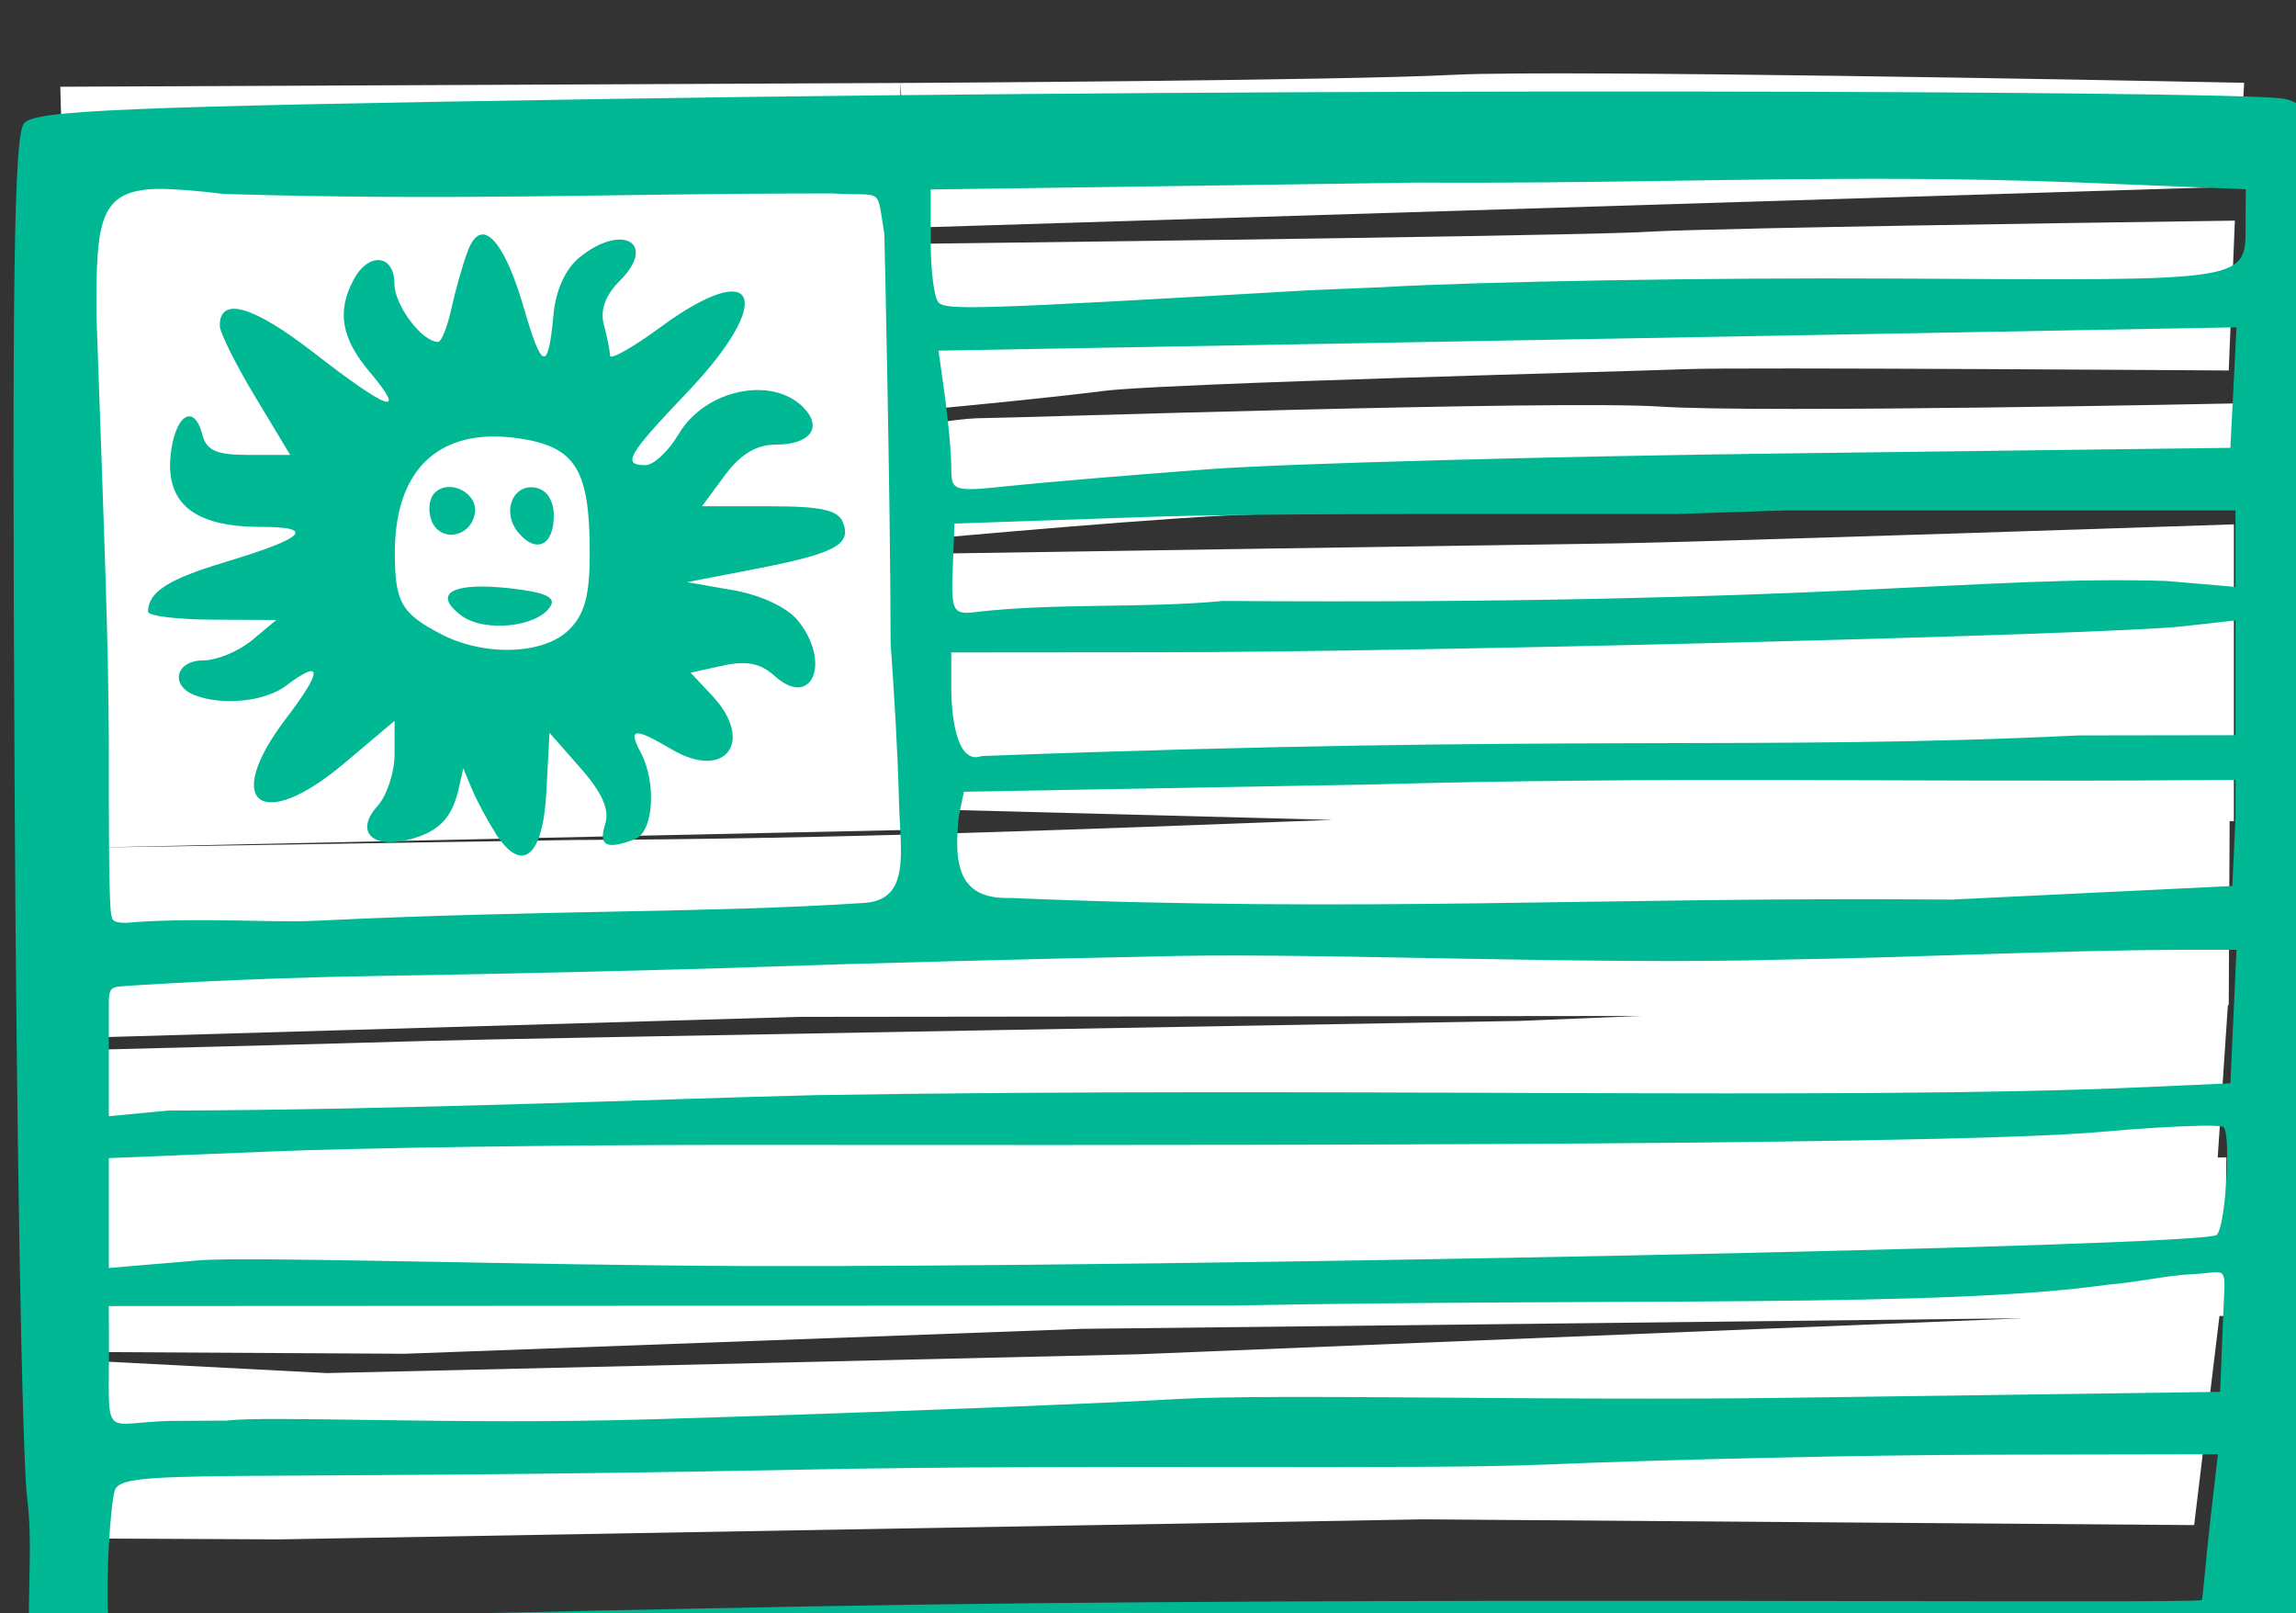 <?xml version="1.0" ?><svg height="91.707mm" viewBox="0 0 130.561 91.707" width="130.561mm" xmlns="http://www.w3.org/2000/svg">
    <rect x="0" y="0" width="130.561" height="91.707" fill="#333333" stroke="none"/>
    <path d="m -961.164,2334.736 v 0 c -1.662,0.01 -2.957,0.034 -3.747,0.076 -6.318,0.333 -31.433,0.463 -31.433,0.463 l 0.582,8.229 75.513,-2.341 0.317,-5.898 c 0,0 -29.601,-0.603 -41.233,-0.53 z m -35.18,0.539 -47.77,0.215 1.196,43.267 v 0 l 46.877,-1.012 z m -46.574,43.482 -0.089,10.807 40.965,-1.195 47.806,-0.051 -6.926,0.284 c 0,0 -57.685,0.998 -62.121,1.137 -4.437,0.139 -19.724,0.522 -19.724,0.522 l -0.589,8.302 0.646,-0.044 0.354,8.906 18.068,0.1 38.523,-1.417 53.517,-0.603 -50.274,2.048 -46.199,1.071 -13.881,-0.721 -0.442,10.121 11.635,0.054 65.023,-1.139 43.852,0.327 1.44,-11.887 h 0.279 l 0.115,-9.02 -0.494,0.01 0.578,-8.666 h 0.05 l 0.05,-10.458 c 0.081,0 0.16,0 0.242,0.01 v -9.286 -0.965 -6.635 c 0,0 0,0 0,0 0,0 -30.229,1.014 -35.268,1.084 -5.039,0.07 -38.921,0.587 -38.921,0.587 l -0.366,5.019 h 0.109 l -0.109,2.119 0.263,-0.011 0.261,7.41 22.756,0.595 c -13.897,0.525 -28.001,1.089 -43.062,1.142 v 0 z m 122.46,-35.655 c 0,0 -16.863,0.226 -26.759,0.438 -1.705,0.037 -3.17,0.073 -4.34,0.107 -1.071,0.031 -1.865,0.062 -2.297,0.09 -0.01,0 -0.045,0 -0.055,0 -0.217,0.016 -0.571,0.031 -1.044,0.047 -7.093,0.244 -40.947,0.641 -40.947,0.641 l 1.205,9.404 c 0,0 0,0 0,0 5e-5,0 0.3,-0.03 0.325,-0.032 0.391,-0.037 3.483,-0.329 6.582,-0.665 1.098,-0.119 2.161,-0.24 3.043,-0.351 0.221,-0.028 0.532,-0.057 0.922,-0.086 1.172,-0.088 3.056,-0.183 5.343,-0.278 3,-0.125 6.693,-0.252 10.374,-0.37 3.801,-0.121 7.588,-0.233 10.592,-0.321 2.956,-0.086 5.152,-0.15 5.849,-0.18 2.789,-0.118 30.858,0.077 30.858,0.077 v 0 l 0.349,-8.523 c 0,0 0,0 0,0 z m -0.057,10.393 c 0,0 -26.845,0.561 -32.64,0.179 -5.795,-0.382 -37.214,0.661 -38.428,0.654 -1.213,-0.011 -3.112,0.343 -3.113,0.343 l -0.009,6.515 c 0,0 14.354,-1.312 18.542,-1.381 4.188,-0.07 41.685,-0.679 41.685,-0.679 l 13.961,0.39 z" fill="#FFFFFF" transform="translate(-66.903,-102.44) translate(1114.446,-2228.118)"/>
    <path d="m 2204.518,12484.68 c -68.25,-0.07 -153.597,0.366 -230.416,1.586 -105.181,1.672 -123.306,2.429 -125.662,5.234 -2.163,2.566 -2.597,33.324 -2.031,141.543 0.399,76.046 1.617,145.114 2.709,153.484 1.091,8.371 0.246,17.969 0.379,27.356 0.276,19.06 14.708,13.572 25.49,13.867 3.489,0.09 18.958,1.19 134.812,1.152 231.304,-0.04 318.802,7.823 325.35,-4.828 0.954,-1.843 1.061,-19.671 1.797,-32.16 2.679,-44.339 2.468,-83.048 2.385,-157.59 l -0.186,-128.676 c 0.785,-10.337 1.775,-18.753 -6.793,-19.548 -8.431,-0.783 -59.584,-1.352 -127.834,-1.42 z m 48.168,18.744 c 11.711,0.06 23.677,0.274 36.135,0.748 l 36.365,1.469 -0.033,6.73 c -0.066,13.323 2.719,12.863 -75.26,12.432 -39.221,-0.216 -88.674,0.615 -109.895,1.849 l -15.881,0.664 c -72.638,4.226 -77.817,4.296 -79.469,2.58 -0.909,-0.943 -1.654,-6.775 -1.654,-12.958 v -11.245 l 104.731,-1.484 c 36.979,0.247 69.827,-0.964 104.961,-0.785 z m -375.492,2.144 c 3.699,0 8.363,0.388 14.236,1.094 52.291,1.505 80.454,-0.119 130.519,-0.119 11.145,0.69 9.34,-1.734 11.098,8.689 0,0 1.3,55.964 1.346,87.809 0.827,12.095 1.481,22.222 1.795,34.094 0.282,10.655 2.596,21.058 -7.57,21.631 -32.977,2.188 -69.259,1.457 -117.519,3.818 -9.381,0.459 -24.095,-0.692 -38.772,0.279 -1.88,0.235 -5.067,0.444 -5.035,-1.115 -0.724,-0.714 -0.658,-22.218 -0.658,-37.564 -0.132,-23.734 -0.912,-41.876 -2.65,-91.35 -0.113,-20.643 0.568,-27.028 13.211,-27.264 z m 69.646,9.776 h 0.01 c -1.204,0 -2.29,1.15 -3.184,3.519 -1.079,2.86 -2.662,8.425 -3.519,12.365 -0.856,3.941 -2.146,7.164 -2.863,7.164 -3.456,0 -9.367,-7.868 -9.367,-12.466 0,-6.323 -5.534,-6.895 -8.74,-0.905 -3.665,6.849 -2.678,12.565 3.424,19.817 8.216,9.763 4.063,8.337 -11.975,-4.112 -13.016,-10.102 -20.188,-12.172 -20.188,-5.826 0,1.458 3.401,8.297 7.557,15.198 l 7.555,12.546 h -8.865 c -7.068,0 -9.102,-0.911 -10.039,-4.5 -1.813,-6.927 -6.049,-3.804 -6.799,5.012 -0.858,10.073 5.392,14.92 19.238,14.92 12.137,0 9.8,2.348 -7.543,7.574 -12.221,3.683 -16.423,6.38 -16.502,10.614 -0.038,0.909 6.166,1.685 13.744,1.726 l 13.779,0.07 -5.205,4.336 c -2.862,2.385 -7.574,4.334 -10.471,4.334 -5.941,0 -7.224,5.392 -1.779,7.481 5.967,2.29 15.064,1.34 19.531,-2.039 7.904,-5.96 7.91,-3.323 0.039,6.99 -13.86,18.156 -5.427,24.729 12.42,9.68 l 10.844,-9.145 v 7.121 c 0,3.918 -1.661,8.959 -3.695,11.205 -4.784,5.287 -1.237,9.161 6.594,7.196 6.51,-1.634 9.412,-4.557 10.855,-10.932 l 0.998,-4.406 1.83,4.406 c 1.005,2.425 3.287,6.687 5.07,9.471 h -0.039 c 5.713,8.921 10.238,5.257 10.976,-8.891 l 0.66,-12.609 6.676,7.599 c 4.721,5.376 6.259,8.916 5.254,12.08 -1.46,4.603 0.321,5.474 6.412,3.137 4.004,-1.536 4.689,-12.138 1.205,-18.648 -2.791,-5.215 -1.342,-5.35 6.656,-0.625 11.558,6.827 17.944,-1.677 8.672,-11.547 l -4.592,-4.889 6.943,-1.525 c 5.052,-1.11 8.068,-0.507 11.066,2.207 8.034,7.27 12.293,-2.995 4.951,-11.938 -2.273,-2.77 -7.93,-5.411 -13.777,-6.433 l -9.922,-1.737 14.482,-2.802 c 17.176,-3.323 20.794,-5.219 18.979,-9.948 -1.052,-2.739 -4.591,-3.527 -15.82,-3.527 h -14.465 l 4.891,-6.613 c 3.373,-4.563 6.772,-6.616 10.957,-6.616 7.438,0 10.156,-3.733 5.851,-8.037 -6.806,-6.804 -21.079,-3.732 -26.676,5.743 -2.178,3.687 -5.391,6.703 -7.143,6.703 -5.122,0 -3.873,-2.181 8.943,-15.618 19.085,-20.01 15.222,-29.364 -5.768,-13.957 -5.922,4.348 -10.759,7.076 -10.797,6.063 0,-1.012 -0.604,-3.982 -1.305,-6.598 -0.85,-3.165 0.295,-6.326 3.418,-9.449 8.075,-8.077 0.555,-12.466 -8.625,-5.033 -3.052,2.472 -5.115,7.009 -5.611,12.348 -1.142,12.285 -2.447,11.982 -6.357,-1.475 -2.982,-10.253 -6.202,-15.79 -8.852,-15.785 z m 376.356,19.916 -0.658,12.933 -0.658,12.93 -94.799,1.186 c -52.138,0.652 -108.189,2.185 -124.559,3.408 -16.369,1.222 -35.467,2.825 -42.44,3.562 -12.363,1.308 -12.676,1.21 -12.676,-4.004 0,-2.94 -0.617,-9.769 -1.367,-15.175 l -1.365,-9.83 74.668,-1.317 c 41.068,-0.725 103.736,-1.855 139.262,-2.508 z m -374.473,23.429 c 1.892,-0.04 3.9,0.103 6.023,0.422 12.085,1.813 15.084,6.698 15.084,24.582 0,9.082 -1.078,13.101 -4.41,16.432 -5.383,5.383 -18.169,5.828 -27.508,0.959 -8.534,-4.45 -9.904,-6.868 -9.904,-17.494 0,-15.832 7.47,-24.65 20.715,-24.901 z m -8.793,10.844 c -0.193,0 -0.386,0 -0.578,0 -1.024,0.07 -2.015,0.465 -2.812,1.262 -1.17,1.17 -1.475,3.831 -0.676,5.912 1.816,4.729 8.308,3.735 9.301,-1.424 0.597,-3.094 -2.334,-5.632 -5.234,-5.758 z m 17.42,0.05 c -4.34,-0.09 -6.264,5.611 -2.869,9.701 3.823,4.605 7.633,2.828 7.633,-3.56 0,-3.296 -1.46,-5.58 -3.863,-6.043 -0.31,-0.06 -0.611,-0.09 -0.9,-0.1 z m 269.182,4.963 h 96.449 v 8.205 8.203 l -14.881,-1.269 c -40.195,-1.232 -72.737,5.18 -202.346,4.287 -17.393,1.629 -35.134,0.396 -52.512,2.306 -5.763,0.819 -5.889,0 -5.481,-10.32 l 0.342,-8.584 40.986,-1.412 c 22.543,-0.776 60.689,-0.637 113.738,-0.637 z m -279.939,16.336 c -7.533,0 -9.475,2.371 -4.32,6.225 4.917,3.675 16.324,2.497 19.119,-1.973 1.232,-1.968 -1.181,-3.043 -8.709,-3.877 -2.315,-0.257 -4.351,-0.377 -6.09,-0.373 z m 376.393,7.268 v 8.308 16.313 l -33.623,0.05 c -69.11,3.341 -109.871,-0.333 -235.457,4.429 -4.779,1.81 -6.5,-6.568 -6.5,-14.984 v -7.248 l 44.645,-0.04 c 54.673,0 203.474,-3.772 219.357,-5.537 z m 0,34.23 v 7.785 l -0.693,14.959 -60.23,2.918 c -76.161,-0.654 -125.044,2.879 -201.924,-0.344 -10.468,0.295 -12.46,-5.95 -11.082,-17.724 l 1.06,-5.063 86.397,-1.543 c 64.507,-1.809 114.022,-0.466 178.207,-0.949 z m -11.473,36.437 h 11.676 l -0.652,14.319 -0.652,14.316 -18.738,0.844 c -63.863,2.875 -175.532,-0.106 -284.99,1.707 -31.599,0.752 -90.212,3.236 -138.844,3.299 l -12.678,1.219 v -24.205 c 0,-2.884 0.374,-3.425 2.334,-3.629 1.496,-0.155 25.839,-1.794 54.564,-2.246 28.725,-0.453 66.614,-1.352 84.195,-1.998 17.583,-0.647 57.266,-1.683 88.186,-2.303 30.919,-0.62 89.452,1.932 130.07,0.781 28.51,-0.428 57.016,-1.972 85.529,-2.104 z m 3.904,37.749 c 2.912,-0.05 4.741,0.05 4.998,0.302 1.667,1.644 0.423,21.378 -1.457,23.108 -2.764,2.543 -227.524,6.986 -315.121,6.691 -47.895,-0.162 -107.303,-2.118 -117.912,-1.219 l -19.291,1.635 v -12.787 -10.787 l 34.723,-1.422 c 19.097,-0.782 62.996,-1.416 97.553,-1.416 73.078,0 258.614,0.48 295.162,-2.787 8.628,-0.772 16.492,-1.239 21.346,-1.317 z m 3.898,31.439 c 1.736,0.208 1.31,1.98 1.012,9.432 l -0.648,16.218 -92.594,1.276 c -50.926,0.701 -109.953,-0.924 -131.172,0.269 -21.22,1.193 -72.311,3.156 -113.537,4.362 -41.226,1.205 -81.902,-0.875 -90.391,0.267 l -10.887,0.05 c -16.625,0.07 -14.315,5.658 -14.436,-18.129 l -0.037,-6.502 241.043,-0.117 c 84.094,-1.587 152.667,0.55 187.893,-4.471 6.228,-0.469 12.415,-1.961 17.795,-2.23 v 0 c 3.094,-0.112 4.913,-0.549 5.955,-0.424 z m -0.104,39.047 -1.51,13.021 c -1.134,9.783 -1.716,18.029 -1.971,18.256 -0.991,0.883 -178.708,-0.872 -296.981,1.328 -68.507,1.275 -130.76,2.796 -138.34,3.379 -10.521,0.811 -13.818,0.373 -13.967,-1.851 -0.457,-7.08 0.504,-23.146 1.451,-26.325 1.47,-4.933 19.829,-1.986 148.793,-4.539 59.943,-1.187 130.811,0.09 157.486,-1.041 26.675,-1.132 70.223,-2.095 96.77,-2.142 z" fill="#00B894" transform="translate(-66.903,-102.44) translate(1114.446,-2228.118) matrix(0.265,0,0,0.265,-1536.012,-972.678)"/>
</svg>